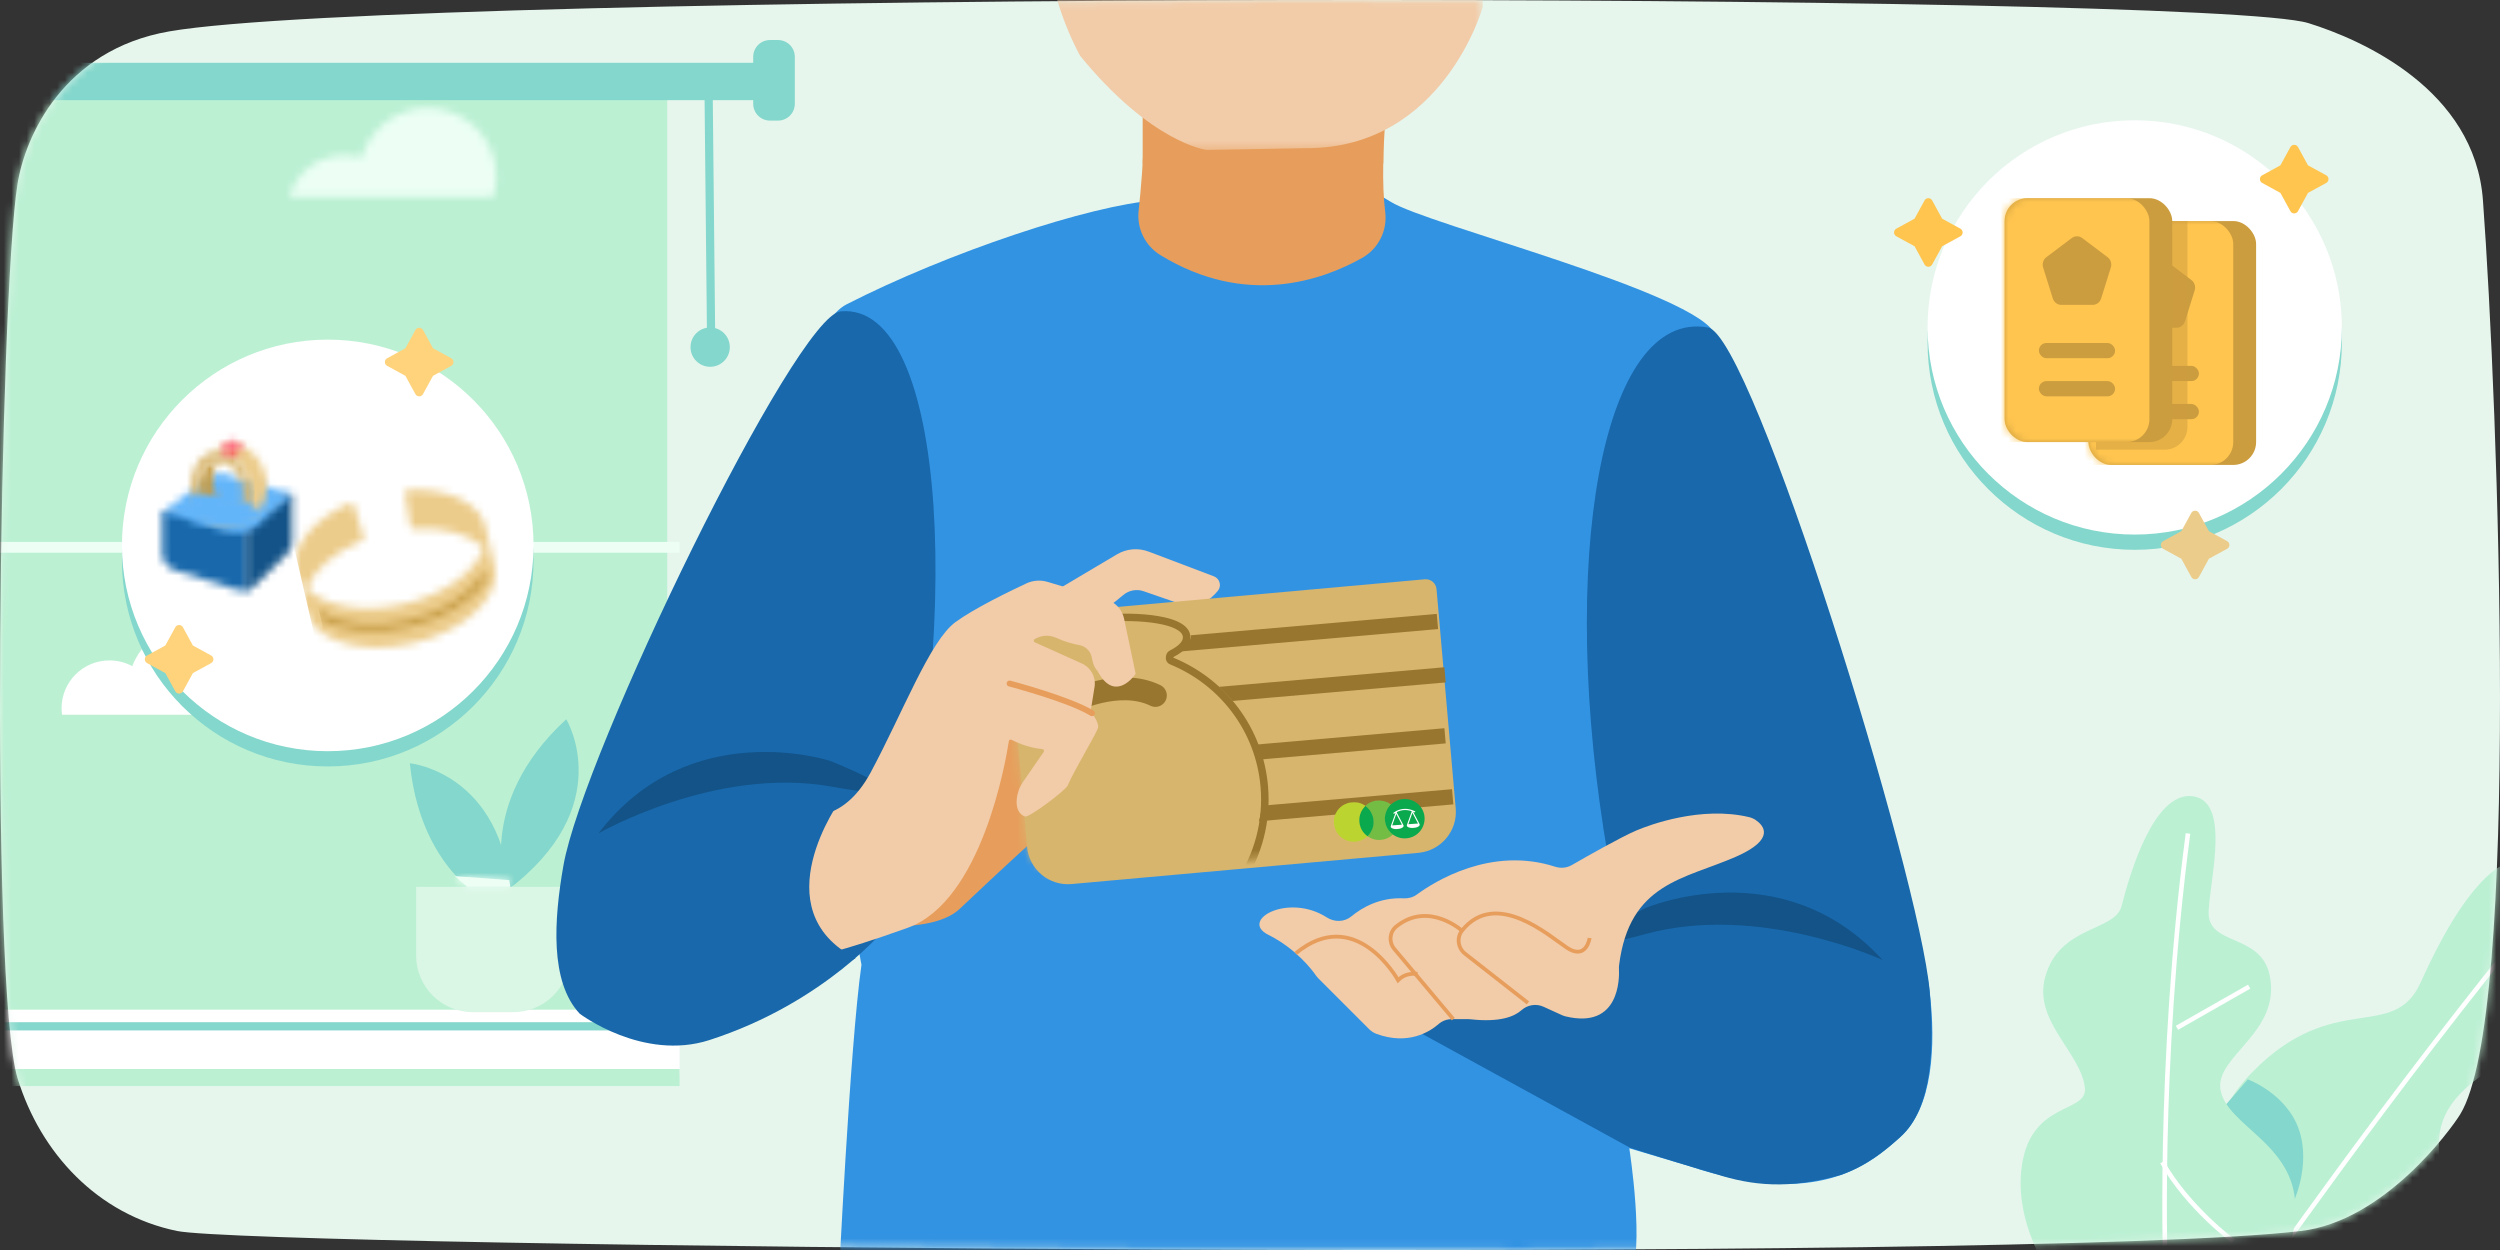 <svg width="328" height="164" viewBox="0 0 328 164" fill="none" xmlns="http://www.w3.org/2000/svg">
<rect x="0" y="0" width="328" height="164" fill="#333333" stroke="none"/>
<path fill-rule="evenodd" clip-rule="evenodd" d="M23.219 161.504C33.681 163.667 265.053 165.826 301.876 161.504C312.777 160.224 321.503 148.276 322.776 146.203C330.736 133.238 327.751 53.279 325.761 26.266C324.69 11.728 309.838 5.196 302.871 3.035C289.548 -1.098 53.28 -1.264 22.223 4.116C8.328 6.522 3.291 17.871 2.291 24.18C-0.042 38.885 -1.421 129.331 2.319 141.514C5.305 151.239 12.769 159.343 23.219 161.504Z" fill="#E6F6ED"/>
<mask id="mask0_5567_153090" style="mask-type:alpha" maskUnits="userSpaceOnUse" x="0" y="0" width="328" height="164">
<path fill-rule="evenodd" clip-rule="evenodd" d="M23.219 161.504C33.681 163.667 265.053 165.826 301.876 161.504C312.777 160.224 321.503 148.276 322.776 146.203C330.736 133.238 327.751 53.279 325.761 26.266C324.69 11.728 309.838 5.196 302.871 3.035C289.548 -1.098 53.28 -1.264 22.223 4.116C8.328 6.522 3.291 17.871 2.291 24.18C-0.042 38.885 -1.421 129.331 2.319 141.514C5.305 151.239 12.769 159.343 23.219 161.504Z" fill="white"/>
</mask>
<g mask="url(#mask0_5567_153090)">
<path d="M307.252 44.958C307.252 59.968 295.085 72.136 280.075 72.136C265.065 72.136 252.897 59.968 252.897 44.958C252.897 29.949 265.065 17.781 280.075 17.781C295.085 17.781 307.252 29.949 307.252 44.958Z" fill="#84D7CC"/>
<path d="M307.252 42.958C307.252 57.968 295.085 70.136 280.075 70.136C265.065 70.136 252.897 57.968 252.897 42.958C252.897 27.949 265.065 15.781 280.075 15.781C295.085 15.781 307.252 27.949 307.252 42.958Z" fill="white"/>
<rect x="274" y="29" width="22" height="32" rx="3" fill="#CC9D3F"/>
<mask id="mask1_5567_153090" style="mask-type:alpha" maskUnits="userSpaceOnUse" x="274" y="29" width="22" height="32">
<rect x="274" y="29" width="22" height="32" rx="3" fill="white"/>
</mask>
<g mask="url(#mask1_5567_153090)">
<rect x="271" y="29" width="22" height="32" rx="3" fill="#FFC54F"/>
<path fill-rule="evenodd" clip-rule="evenodd" d="M282.815 34.23L279.48 36.745C279.072 37.052 278.901 37.599 279.057 38.097L280.33 42.165C280.487 42.664 280.934 43 281.439 43H285.561C286.066 43 286.513 42.664 286.67 42.165L287.943 38.097C288.099 37.599 287.928 37.052 287.52 36.745L284.185 34.23C283.777 33.923 283.223 33.923 282.815 34.23Z" fill="#CC9D3F"/>
<rect x="278.5" y="53" width="10" height="2" rx="1" fill="#CC9D3F"/>
<rect x="278.5" y="48" width="10" height="2" rx="1" fill="#CC9D3F"/>
</g>
<path opacity="0.5" fill-rule="evenodd" clip-rule="evenodd" d="M283 29.005L287 29V56C287 57.657 285.657 59 284 59H275V55.667L283 29.005Z" fill="#CC9D3F"/>
<rect x="263" y="26" width="22" height="32" rx="3" fill="#CC9D3F"/>
<mask id="mask2_5567_153090" style="mask-type:alpha" maskUnits="userSpaceOnUse" x="263" y="26" width="22" height="32">
<rect x="263" y="26" width="22" height="32" rx="3" fill="white"/>
</mask>
<g mask="url(#mask2_5567_153090)">
<rect x="260" y="26" width="22" height="32" rx="3" fill="#FFC54F"/>
<path fill-rule="evenodd" clip-rule="evenodd" d="M271.815 31.23L268.48 33.745C268.072 34.052 267.901 34.599 268.057 35.097L269.33 39.165C269.487 39.664 269.934 40 270.439 40H274.561C275.066 40 275.513 39.664 275.67 39.165L276.943 35.097C277.099 34.599 276.928 34.052 276.52 33.745L273.185 31.23C272.777 30.923 272.223 30.923 271.815 31.23Z" fill="#CC9D3F"/>
<rect x="267.5" y="50" width="10" height="2" rx="1" fill="#CC9D3F"/>
<rect x="267.5" y="45" width="10" height="2" rx="1" fill="#CC9D3F"/>
</g>
<path fill-rule="evenodd" clip-rule="evenodd" d="M-12.777 135.612H87.543V10H-12.777V135.612Z" fill="#BBF0D3"/>
<mask id="mask3_5567_153090" style="mask-type:alpha" maskUnits="userSpaceOnUse" x="37" y="14" width="29" height="12">
<path fill-rule="evenodd" clip-rule="evenodd" d="M47.441 20.722C46.732 20.496 45.977 20.379 45.19 20.379C41.754 20.379 38.865 22.673 37.96 25.807V25.809H47.497H52.409H64.725C64.973 24.98 65.113 24.095 65.113 23.18C65.113 18.212 61.083 14.183 56.105 14.183C51.99 14.183 48.519 16.951 47.441 20.722Z" fill="white"/>
</mask>
<g mask="url(#mask3_5567_153090)">
<path fill-rule="evenodd" clip-rule="evenodd" d="M32.572 31.196H70.5V8.795H32.572V31.196Z" fill="#EDFFF5"/>
</g>
<path fill-rule="evenodd" clip-rule="evenodd" d="M-14.395 140.966H89.161V132.47H-14.395V140.966Z" fill="white"/>
<path fill-rule="evenodd" clip-rule="evenodd" d="M-14.395 72.514H89.161V71.099H-14.395V72.514Z" fill="#EDFFF5"/>
<path fill-rule="evenodd" clip-rule="evenodd" d="M32.828 87.249C31.607 84.191 28.617 82.036 25.123 82.036C21.567 82.036 18.538 84.266 17.349 87.4C16.461 86.916 15.443 86.646 14.359 86.646C10.886 86.646 8.076 89.456 8.076 92.92C8.076 93.207 8.099 93.494 8.137 93.772H17.56H20.573H26.743H32.676H37.987C38.033 93.494 38.055 93.207 38.055 92.92C38.055 89.938 35.758 87.482 32.828 87.249Z" fill="white"/>
<path fill-rule="evenodd" clip-rule="evenodd" d="M-15 13.141H100.053V8.238H-15V13.141Z" fill="#84D7CC"/>
<path fill-rule="evenodd" clip-rule="evenodd" d="M102.076 15.823H101.022C99.805 15.823 98.82 14.836 98.82 13.618V7.456C98.82 6.239 99.805 5.252 101.022 5.252H102.076C103.294 5.252 104.28 6.239 104.28 7.456V13.618C104.28 14.836 103.294 15.823 102.076 15.823Z" fill="#84D7CC"/>
<path fill-rule="evenodd" clip-rule="evenodd" d="M95.752 45.545C95.752 46.969 94.598 48.124 93.174 48.124C91.75 48.124 90.595 46.969 90.595 45.545C90.595 44.121 91.75 42.966 93.174 42.966C94.598 42.966 95.752 44.121 95.752 45.545Z" fill="#84D7CC"/>
<path d="M92.954 10.612L93.289 43.504" stroke="#84D7CC" stroke-width="1.077"/>
<path d="M-12.761 134.652H87.479" stroke="#84D7CC" stroke-width="1.077"/>
<path d="M-11.081 141.372H89.159" stroke="#BBF0D3" stroke-width="2.24"/>
<path fill-rule="evenodd" clip-rule="evenodd" d="M66.458 116.884C66.458 116.884 62.15 105.522 74.295 94.365C74.295 94.365 81.227 105.807 66.458 116.884Z" fill="#84D7CC"/>
<path fill-rule="evenodd" clip-rule="evenodd" d="M67.107 119.901C67.107 119.901 55.429 116.546 53.77 100.138C53.77 100.138 67.084 101.439 67.107 119.901Z" fill="#84D7CC"/>
<path fill-rule="evenodd" clip-rule="evenodd" d="M74.78 116.355H54.593V125.351C54.593 129.464 57.926 132.797 62.037 132.797H67.335C71.448 132.797 74.78 129.464 74.78 125.351V116.355Z" fill="#DAF6E5"/>
<path fill-rule="evenodd" clip-rule="evenodd" d="M61.264 116.355L59.692 114.95L66.819 115.477L66.95 116.355H61.264Z" fill="#EDFFF5"/>
<mask id="mask4_5567_153090" style="mask-type:alpha" maskUnits="userSpaceOnUse" x="59" y="114" width="8" height="3">
<path fill-rule="evenodd" clip-rule="evenodd" d="M61.264 116.355H66.95L66.819 115.477L59.692 114.951L61.264 116.355Z" fill="white"/>
</mask>
<g mask="url(#mask4_5567_153090)">
<path fill-rule="evenodd" clip-rule="evenodd" d="M53.398 133.139H76.681V94.332H53.398V133.139Z" fill="#EDFFF5"/>
<path fill-rule="evenodd" clip-rule="evenodd" d="M54.148 121.899H72.494V109.406H54.148V121.899Z" fill="#EDFFF5"/>
</g>
<path fill-rule="evenodd" clip-rule="evenodd" d="M289.553 171.371C289.553 171.371 284.564 151.944 295.376 140.794C306.188 129.644 313.984 136.888 317.597 128.881C321.21 120.873 325.755 113.408 330.436 112.75C340.474 111.342 347.555 125.268 325.48 141.188C313.876 149.557 325.78 155.112 316.471 166.416C310.163 174.074 289.553 171.371 289.553 171.371Z" fill="#BBF0D3"/>
<path fill-rule="evenodd" clip-rule="evenodd" d="M294.913 141.614C294.913 141.614 300.016 143.471 301.635 148.251C303.254 153.031 300.783 157.993 300.783 157.993L292.079 155.596L291.606 145.428L294.913 141.614Z" fill="#84D7CC"/>
<path d="M295.246 169.726C295.246 169.726 313.879 142.875 333.025 119.675" stroke="white" stroke-width="0.6"/>
<circle cx="43" cy="73.558" r="27" fill="#84D7CC"/>
<circle cx="43" cy="71.558" r="27" fill="white"/>
<path fill-rule="evenodd" clip-rule="evenodd" d="M174.999 24.508C174.999 24.508 177.777 23.491 182.463 26.473C187.148 29.454 222.924 38.417 225.054 43.955C227.184 49.492 242.092 101.884 244.221 103.588C246.352 105.293 252.315 122.756 253.167 129.998C254.019 137.239 253.593 145.332 249.333 149.166C245.074 152.999 238.258 158.537 221.646 152.999L213.766 150.656C213.766 150.656 215.896 164.287 213.766 167.695C213.766 167.695 159.822 180.628 109.986 169.128C109.986 169.128 111.505 137.214 113.025 126.576C113.025 126.576 97.4 46.906 111.111 39.908C124.423 33.114 142.976 26.914 151.709 26.275C157.408 25.858 174.999 24.508 174.999 24.508Z" fill="#3393E3"/>
<path fill-rule="evenodd" clip-rule="evenodd" d="M185.212 134.891L209.293 123.608L210.997 112.534C204.211 73.512 210.187 40.416 224.102 42.971C229.937 44.043 251.888 115.09 253.166 129.998C253.789 137.262 253.593 145.332 249.333 149.165C247.442 150.868 245.043 152.905 241.509 154.16C234.658 156.063 229.882 155.566 225.1 154.027C223.997 153.737 215.092 151.006 213.889 150.604L185.212 134.891Z" fill="#1868AB"/>
<path fill-rule="evenodd" clip-rule="evenodd" d="M246.99 125.951C246.99 125.951 230.866 118.445 215.895 122.544C200.925 126.642 215.895 119.135 215.895 119.135C215.895 119.135 233.785 111.468 246.99 125.951Z" fill="#135388"/>
<path fill-rule="evenodd" clip-rule="evenodd" d="M116.433 121.512C126.63 83.241 124.378 39.532 110.292 40.851C104.384 41.405 76.507 98.822 73.921 113.56C72.661 120.742 72.146 128.797 76.051 132.991C76.069 133.01 84.35 139.271 93.079 136.455C108.375 131.519 116.433 121.512 116.433 121.512Z" fill="#1868AB"/>
<path fill-rule="evenodd" clip-rule="evenodd" d="M78.515 109.341C78.515 109.341 93.917 100.447 109.189 103.216C124.462 105.984 108.891 99.821 108.891 99.821C108.891 99.821 90.396 93.755 78.515 109.341Z" fill="#135388"/>
<path fill-rule="evenodd" clip-rule="evenodd" d="M214.674 108.965C216.393 108.229 223.211 105.695 229.505 107.214C229.801 107.286 230.082 107.409 230.335 107.579C231.327 108.245 233.099 110.066 227.727 112.415C220.966 115.374 213.785 115.816 212.424 126.64C212.405 126.797 212.4 126.955 212.408 127.113C212.473 128.409 212.475 135.062 205.396 133.349C205.236 133.31 205.076 133.252 204.925 133.184L202.507 132.084C201.535 131.643 200.405 131.835 199.608 132.545C198.69 133.362 196.803 134.16 192.942 133.729C192.849 133.719 192.753 133.713 192.659 133.713H190.482C189.853 133.713 189.239 133.927 188.765 134.34C187.582 135.369 184.763 137.162 180.619 135.654C180.248 135.519 179.909 135.305 179.63 135.026L172.964 128.36C172.847 128.244 172.743 128.116 172.649 127.98C172.128 127.228 170.041 124.464 166.391 122.638C162.574 120.73 169.015 117.113 174.073 120.363C175.073 121.004 176.371 120.993 177.287 120.237C178.692 119.076 181.031 117.712 184.162 117.861C184.776 117.889 185.386 117.733 185.881 117.369C188.199 115.666 195.615 110.993 204.026 113.712C204.758 113.949 205.553 113.883 206.219 113.499C208.239 112.334 212.6 109.854 214.674 108.965Z" fill="#F2CBA8"/>
<path d="M208.56 123.064C208.56 123.064 208.133 126.046 205.578 124.341C203.242 122.784 196.28 116.601 191.848 122.054C191.084 122.992 191.267 124.384 192.219 125.129L200.466 131.583" stroke="#E79E5C" stroke-width="0.5"/>
<path d="M191.948 122.212C191.948 122.212 187.489 118.097 183.189 121.559C182.291 122.283 182.192 123.621 182.934 124.504L190.67 133.713" stroke="#E79E5C" stroke-width="0.5"/>
<path d="M185.984 127.75C185.132 127.75 184.28 127.75 183.428 128.601C183.428 128.601 177.882 118.574 170.006 125.079" stroke="#E79E5C" stroke-width="0.5"/>
<path fill-rule="evenodd" clip-rule="evenodd" d="M182.608 7.323C182.608 7.323 180.81 20.5 181.737 27.77C182.051 30.227 180.865 32.625 178.707 33.84C173.452 36.798 163.456 40.319 152.252 33.473C150.253 32.252 149.134 29.99 149.386 27.662C149.984 22.141 150.802 11.626 148.958 7.323H182.608Z" fill="#E79E5C"/>
<path fill-rule="evenodd" clip-rule="evenodd" d="M181.484 21.461C181.484 21.461 174.015 28.235 149.917 21.461V11.867H181.484V21.461Z" fill="#E79E5C"/>
<mask id="mask5_5567_153090" style="mask-type:alpha" maskUnits="userSpaceOnUse" x="137" y="-10" width="58" height="30">
<path fill-rule="evenodd" clip-rule="evenodd" d="M137.447 -9.1H194.535V19.675H137.447V-9.1Z" fill="white"/>
</mask>
<g mask="url(#mask5_5567_153090)">
<path fill-rule="evenodd" clip-rule="evenodd" d="M194.535 0.933C194.535 0.933 189.354 19.436 171.464 19.436L158.328 19.675C158.328 19.675 151.087 18.824 141.716 7.322C141.716 7.322 138.308 1.359 137.457 -5.882C136.604 -13.123 194.535 -5.882 194.535 -5.882V0.933Z" fill="#F2CBA8"/>
</g>
<path fill-rule="evenodd" clip-rule="evenodd" d="M115.964 121.46C115.964 121.46 122.948 122.079 125.939 119.214C128.93 116.35 143.849 102.418 146.314 101.072C148.779 99.726 148.985 97.398 148.985 97.398L147.742 93.768L145.026 93.528L141.421 90.081L135.919 90.376L129.698 98.821L124.72 110.894L115.964 121.46Z" fill="#E79E5C"/>
<path fill-rule="evenodd" clip-rule="evenodd" d="M138.216 77.675L146.541 72.732C147.8 71.984 149.332 71.851 150.702 72.37L159.263 75.615C160.022 75.903 160.305 76.85 159.801 77.487C158.859 78.675 157.116 80.079 154.512 79.116L150.034 77.566C149.103 77.243 148.075 77.452 147.332 78.099C146.804 78.559 146.063 79.151 145.063 79.844C142.563 81.579 138.216 77.675 138.216 77.675Z" fill="#F2CBA8"/>
<path fill-rule="evenodd" clip-rule="evenodd" d="M186.085 111.893L140.602 115.986C137.635 116.254 135.02 114.075 134.762 111.122L132.122 80.934L186.924 76.003C187.71 75.931 188.403 76.508 188.472 77.291L190.989 106.062C191.246 109.016 189.05 111.626 186.085 111.893Z" fill="#D8B56D"/>
<path d="M144.408 92.462L189.592 88.538" stroke="#99762F" stroke-width="2"/>
<path d="M144.408 100.462L189.592 96.538" stroke="#99762F" stroke-width="2"/>
<path d="M145.408 108.462L190.592 104.538" stroke="#99762F" stroke-width="2"/>
<path d="M143.408 85.462L188.592 81.538" stroke="#99762F" stroke-width="2"/>
<mask id="mask6_5567_153090" style="mask-type:alpha" maskUnits="userSpaceOnUse" x="131" y="75" width="60" height="40">
<path fill-rule="evenodd" clip-rule="evenodd" d="M134.558 110.032C134.811 112.945 137.396 115.089 140.331 114.822L185.521 110.708C188.457 110.441 190.633 107.863 190.382 104.95L187.939 76.684C187.93 76.574 187.908 76.467 187.875 76.367L187.863 76.332C187.652 75.745 187.062 75.352 186.406 75.412L131.996 80.364" fill="white"/>
</mask>
<g mask="url(#mask6_5567_153090)">
<path fill-rule="evenodd" clip-rule="evenodd" d="M154.173 85.912L154.191 85.771C154.227 85.489 154.401 85.242 154.655 85.113C155.698 84.585 156.284 84.013 156.237 83.457C156.107 81.965 151.455 81.17 145.844 81.681C140.233 82.191 135.788 83.815 135.918 85.307C135.967 85.888 136.702 86.364 137.913 86.697C138.211 86.779 138.443 87.011 138.518 87.308C138.611 87.672 138.449 88.048 138.128 88.251C132.491 91.801 129.025 98.318 129.786 105.37C130.837 115.103 139.419 122.062 149.256 121.167C159.178 120.263 166.533 111.553 165.682 101.713C165.09 94.854 160.667 89.256 154.682 86.799C154.33 86.655 154.126 86.288 154.173 85.912Z" fill="#D8B56D"/>
</g>
<mask id="mask7_5567_153090" style="mask-type:alpha" maskUnits="userSpaceOnUse" x="131" y="75" width="60" height="40">
<path fill-rule="evenodd" clip-rule="evenodd" d="M134.558 110.032C134.811 112.945 137.396 115.089 140.331 114.822L185.521 110.708C188.457 110.441 190.633 107.863 190.382 104.95L187.939 76.684C187.93 76.574 187.908 76.467 187.875 76.367L187.863 76.332C187.652 75.745 187.062 75.352 186.406 75.412L131.996 80.364L134.558 110.032Z" fill="white"/>
</mask>
<g mask="url(#mask7_5567_153090)">
<path fill-rule="evenodd" clip-rule="evenodd" d="M136.268 82.187C133.495 83.142 132.147 84.311 132.262 85.66C132.352 86.699 133.278 87.479 135.017 87.977C131.862 89.985 129.314 92.804 127.647 96.135C125.911 99.598 125.213 103.466 125.628 107.321C126.2 112.652 128.793 117.432 132.929 120.781C137.064 124.128 142.313 125.699 147.71 125.205C149.375 125.053 151.015 124.702 152.584 124.162C161.498 121.092 167.166 112.453 166.366 103.152C165.722 95.637 160.964 89.179 153.946 86.286L153.956 86.202C155.517 85.407 156.263 84.489 156.175 83.473C156.064 82.176 154.651 81.288 151.976 80.834C149.773 80.46 146.9 80.406 143.885 80.681C141.037 80.941 138.332 81.476 136.268 82.187ZM136.586 83.109C138.502 82.45 141.093 81.916 143.968 81.653C150.03 81.099 155.055 81.952 155.194 83.562C155.245 84.16 154.611 84.779 153.484 85.348C153.21 85.488 153.021 85.754 152.983 86.058L152.962 86.21C152.912 86.616 153.132 87.011 153.511 87.166C159.976 89.811 164.749 95.846 165.385 103.242C166.158 112.254 160.542 120.39 152.267 123.24C150.797 123.746 149.242 124.085 147.627 124.233C137.002 125.205 127.735 117.707 126.608 107.211C125.79 99.606 129.539 92.576 135.63 88.743C135.976 88.525 136.152 88.119 136.053 87.727C135.971 87.407 135.72 87.156 135.399 87.068C134.092 86.709 133.298 86.197 133.244 85.57C133.172 84.725 134.464 83.84 136.586 83.109Z" fill="#99762F"/>
</g>
<path d="M140.449 92.095C140.449 92.095 146.728 88.873 151.587 91.243" stroke="#99762F" stroke-width="3" stroke-linecap="round"/>
<path fill-rule="evenodd" clip-rule="evenodd" d="M103.878 106.904C103.93 106.797 104.053 106.745 104.166 106.782C105.229 107.124 110.455 108.374 114.222 101.363C118.435 93.523 122.009 84.063 125.354 81.621C127.796 79.837 132.363 77.616 134.648 76.548C135.527 76.137 136.524 76.067 137.454 76.346L145.197 78.675C146.352 79.024 147.226 79.975 147.475 81.157L148.978 88.304C148.991 88.368 148.978 88.435 148.939 88.49C148.529 89.048 146.106 92.051 143.978 88.003C143.966 87.98 143.949 87.956 143.929 87.939C143.829 87.855 143.462 87.474 143.233 86.243C143.078 85.416 142.419 84.776 141.59 84.632C140.818 84.499 139.779 84.228 138.557 83.679C137.758 83.32 136.845 83.317 136.057 83.699L135.758 83.844C135.578 83.932 135.583 84.191 135.766 84.272L141.947 87.054C143.131 87.588 143.812 88.85 143.605 90.132L143.102 93.253C143.093 93.318 143.108 93.383 143.149 93.435C143.377 93.722 144.137 94.739 144.078 95.399C144.026 95.993 141.024 100.856 140.077 103.062C139.8 103.707 135.009 107.307 134.48 107.125C132.896 106.579 133.231 104.017 134.193 102.624L136.935 98.654C137.037 98.505 136.946 98.301 136.766 98.285C136.06 98.219 134.512 97.975 132.704 97.062C132.56 96.99 132.386 97.073 132.361 97.233C131.952 99.9 128.801 118.247 119.069 121.735C109.919 125.016 106.653 125.549 105.965 125.632C105.875 125.643 105.788 125.603 105.738 125.527C105.011 124.404 99.623 115.588 103.878 106.904Z" fill="#F2CBA8"/>
<path d="M132.461 89.68C132.461 89.68 140.296 91.742 143.262 93.568" stroke="#E79E5C" stroke-width="0.779" stroke-linecap="round" stroke-linejoin="round"/>
<path fill-rule="evenodd" clip-rule="evenodd" d="M110.27 104.948C110.27 104.948 99.849 119.283 112.247 125.72L105.034 129.659C105.034 129.659 92.071 119.276 101.12 104.902L110.27 104.948Z" fill="#1868AB"/>
<path fill-rule="evenodd" clip-rule="evenodd" d="M273.64 173.488C268.941 168.378 264.477 160.956 265.176 153.698C266.088 144.215 274.002 146.255 273.532 142.649C272.924 137.991 266.728 133.949 268.332 128.167C270.219 121.366 277.496 122.259 278.356 118.854C279.57 114.055 282.676 104.075 287.485 104.448C292.741 104.855 289.969 115.137 289.773 119.568C289.567 124.209 296.634 122.337 297.789 128C299.307 135.442 290.686 138.515 291.322 142.903C292.012 147.662 301.148 150.033 301.148 158.409C301.148 163.815 298.783 169.108 293.327 173.547C287.409 173.77 280.105 173.385 273.64 173.488Z" fill="#BBF0D3"/>
<path fill-rule="evenodd" clip-rule="evenodd" d="M179.408 109.722C179.091 110.039 178.706 110.244 178.274 110.352C176.949 110.685 175.624 109.986 175.164 108.719C175.118 108.593 175.082 108.464 175.059 108.332C175.036 108.294 175.061 108.246 175.032 108.209C175.024 108.092 175.016 107.976 175.008 107.86C175.027 107.825 175.009 107.789 175.011 107.754C174.987 107.279 175.15 106.856 175.395 106.462C175.739 105.91 176.238 105.552 176.856 105.354C176.955 105.322 177.059 105.311 177.162 105.304C177.203 105.296 177.247 105.31 177.286 105.285C177.396 105.277 177.507 105.269 177.617 105.262C177.653 105.281 177.689 105.262 177.725 105.265C178.233 105.244 178.677 105.421 179.095 105.686C179.118 105.701 179.137 105.722 179.143 105.751C179.139 105.819 179.086 105.859 179.045 105.903C178.634 106.34 178.413 106.859 178.375 107.451C178.336 108.055 178.489 108.611 178.848 109.107C178.973 109.28 179.118 109.436 179.286 109.57C179.331 109.607 179.38 109.641 179.412 109.691C179.417 109.702 179.415 109.712 179.408 109.722Z" fill="#BCD430"/>
<path fill-rule="evenodd" clip-rule="evenodd" d="M179.408 109.722C179.407 109.716 179.406 109.709 179.405 109.703C179.538 109.564 179.662 109.417 179.769 109.257C180.042 108.845 180.181 108.394 180.194 107.9C180.206 107.431 180.09 106.996 179.862 106.591C179.699 106.301 179.486 106.049 179.217 105.847C179.185 105.822 179.147 105.801 179.142 105.754C179.148 105.7 179.192 105.673 179.228 105.643C179.509 105.404 179.826 105.226 180.182 105.121C180.278 105.092 180.378 105.081 180.478 105.072C180.519 105.064 180.564 105.078 180.602 105.053C180.706 105.046 180.81 105.038 180.913 105.031C180.955 105.054 181 105.023 181.042 105.04C181.578 105.057 182.062 105.221 182.491 105.542C182.503 105.595 182.463 105.623 182.433 105.654C182.163 105.934 181.96 106.255 181.848 106.626C181.564 107.563 181.751 108.4 182.396 109.138C182.476 109.229 182.567 109.307 182.658 109.387C182.69 109.415 182.736 109.437 182.73 109.492C182.441 109.785 182.09 109.979 181.697 110.092C180.913 110.318 180.175 110.206 179.49 109.764C179.464 109.747 179.442 109.724 179.408 109.722Z" fill="#74BD45"/>
<path fill-rule="evenodd" clip-rule="evenodd" d="M177.161 105.319C177.162 105.312 177.162 105.306 177.162 105.299C177.204 105.296 177.245 105.293 177.287 105.29C177.251 105.332 177.204 105.318 177.161 105.319Z" fill="#D9E68B"/>
<path fill-rule="evenodd" clip-rule="evenodd" d="M180.478 105.088C180.479 105.081 180.479 105.074 180.478 105.067C180.52 105.064 180.561 105.061 180.603 105.058C180.567 105.097 180.521 105.087 180.478 105.088Z" fill="#BDDFA8"/>
<path fill-rule="evenodd" clip-rule="evenodd" d="M181.043 105.048C180.999 105.053 180.955 105.074 180.914 105.036C180.955 105.033 180.997 105.031 181.038 105.028C181.039 105.034 181.041 105.041 181.043 105.048Z" fill="#A7D58A"/>
<path fill-rule="evenodd" clip-rule="evenodd" d="M175.038 108.209C175.076 108.244 175.066 108.289 175.067 108.332C175.06 108.332 175.053 108.332 175.046 108.332C175.043 108.291 175.041 108.25 175.038 108.209Z" fill="#E5EEB1"/>
<path fill-rule="evenodd" clip-rule="evenodd" d="M177.722 105.26C177.723 105.266 177.724 105.273 177.725 105.279C177.689 105.285 177.652 105.3 177.618 105.267C177.652 105.264 177.687 105.262 177.722 105.26Z" fill="#E0EBA0"/>
<path fill-rule="evenodd" clip-rule="evenodd" d="M175.006 107.757C175.012 107.753 175.018 107.752 175.025 107.752C175.031 107.789 175.047 107.826 175.013 107.859C175.011 107.825 175.009 107.791 175.006 107.757Z" fill="#DFEBA0"/>
<path fill-rule="evenodd" clip-rule="evenodd" d="M182.73 109.491C182.549 109.323 182.359 109.163 182.212 108.962C181.965 108.624 181.8 108.254 181.731 107.839C181.615 107.138 181.771 106.5 182.175 105.92C182.268 105.785 182.385 105.667 182.492 105.541C182.71 105.361 182.935 105.193 183.194 105.072C184.704 104.368 186.496 105.242 186.849 106.856C187.152 108.242 186.267 109.629 184.877 109.931C184.13 110.093 183.435 109.958 182.802 109.528C182.78 109.513 182.76 109.492 182.73 109.491Z" fill="#0AA94E"/>
<path fill-rule="evenodd" clip-rule="evenodd" d="M179.134 105.755C179.14 105.754 179.146 105.754 179.152 105.755C179.37 105.924 179.569 106.112 179.73 106.337C179.972 106.673 180.126 107.043 180.19 107.453C180.289 108.081 180.166 108.661 179.836 109.201C179.732 109.371 179.617 109.534 179.466 109.667C179.447 109.683 179.43 109.7 179.405 109.703C178.812 109.256 178.451 108.674 178.364 107.936C178.268 107.136 178.505 106.441 179.053 105.848C179.081 105.818 179.107 105.786 179.134 105.755Z" fill="#0AA94E"/>
<path fill-rule="evenodd" clip-rule="evenodd" d="M183.086 106.645C183.028 106.685 182.987 106.709 182.951 106.739C182.9 106.783 182.86 106.777 182.82 106.726C182.776 106.67 182.814 106.639 182.855 106.609C183.306 106.286 183.81 106.117 184.367 106.119C184.803 106.121 185.214 106.231 185.604 106.419C185.651 106.442 185.706 106.458 185.671 106.531C185.638 106.6 185.59 106.592 185.534 106.565C185.498 106.547 185.461 106.531 185.42 106.512C185.418 106.556 185.443 106.582 185.458 106.611C185.712 107.097 185.967 107.582 186.222 108.068C186.298 108.214 186.279 108.306 186.147 108.408C186.024 108.502 185.88 108.552 185.73 108.584C185.47 108.638 185.209 108.651 184.948 108.591C184.86 108.571 184.775 108.542 184.7 108.492C184.578 108.412 184.55 108.329 184.599 108.192C184.796 107.64 184.99 107.087 185.194 106.537C185.227 106.446 185.204 106.424 185.122 106.399C184.511 106.213 183.916 106.243 183.333 106.511C183.255 106.547 183.244 106.576 183.284 106.652C183.562 107.173 183.834 107.696 184.108 108.218C184.182 108.36 184.165 108.45 184.039 108.551C183.914 108.649 183.767 108.7 183.614 108.732C183.354 108.786 183.093 108.799 182.832 108.739C182.76 108.723 182.692 108.699 182.628 108.665C182.465 108.579 182.431 108.492 182.493 108.319C182.677 107.803 182.862 107.286 183.046 106.77C183.058 106.736 183.068 106.701 183.086 106.645Z" fill="#FEFEFE"/>
<path fill-rule="evenodd" clip-rule="evenodd" d="M182.665 108.288C182.675 108.253 182.68 108.234 182.686 108.215C182.853 107.747 183.02 107.279 183.187 106.81C183.214 106.82 183.22 106.84 183.229 106.858C183.449 107.277 183.667 107.697 183.889 108.115C183.925 108.182 183.924 108.203 183.839 108.208C183.452 108.231 183.065 108.26 182.665 108.288Z" fill="#0AA94E"/>
<path fill-rule="evenodd" clip-rule="evenodd" d="M186.044 108.047C185.616 108.077 185.204 108.106 184.777 108.136C184.954 107.64 185.127 107.154 185.308 106.643C185.558 107.119 185.797 107.577 186.044 108.047Z" fill="#0AA94E"/>
<path d="M284.138 167.341C284.138 167.341 283.011 140.099 287.065 109.353" stroke="white" stroke-width="0.6"/>
<path d="M292.999 162.836C292.999 162.836 287.061 158.444 283.682 152.475" stroke="white" stroke-width="0.6"/>
<path d="M285.615 134.846L295.088 129.45" stroke="white" stroke-width="0.6"/>
</g>
<mask id="mask8_5567_153090" style="mask-type:alpha" maskUnits="userSpaceOnUse" x="21" y="64" width="17" height="14">
<path fill-rule="evenodd" clip-rule="evenodd" d="M21.287 67.125V72.64C21.287 73.626 21.98 74.507 23.019 74.834L30.97 77.35C31.509 77.521 32.08 77.519 32.604 77.372V68.317L37.757 64.853L21.287 67.125Z" fill="white"/>
</mask>
<g mask="url(#mask8_5567_153090)">
<path fill-rule="evenodd" clip-rule="evenodd" d="M18.542 80.225H40.502V62.108H18.542V80.225Z" fill="#1868AB"/>
</g>
<mask id="mask9_5567_153090" style="mask-type:alpha" maskUnits="userSpaceOnUse" x="32" y="64" width="7" height="14">
<path fill-rule="evenodd" clip-rule="evenodd" d="M37.462 64.969L32.267 68.431V77.48C32.708 77.358 33.114 77.139 33.436 76.82L37.635 72.673C38.067 72.247 38.306 71.692 38.306 71.117V64.853L37.462 64.969Z" fill="white"/>
</mask>
<g mask="url(#mask9_5567_153090)">
<path fill-rule="evenodd" clip-rule="evenodd" d="M29.522 80.225H41.052V62.108H29.522V80.225Z" fill="#135388"/>
</g>
<mask id="mask10_5567_153090" style="mask-type:alpha" maskUnits="userSpaceOnUse" x="21" y="62" width="18" height="8">
<path fill-rule="evenodd" clip-rule="evenodd" d="M27.665 62.501L21.287 67.199L30.658 69.681C31.742 69.968 32.912 69.699 33.71 68.98L38.306 64.841L29.495 62.196C29.296 62.137 29.091 62.107 28.887 62.107C28.448 62.107 28.015 62.243 27.665 62.501Z" fill="white"/>
</mask>
<g mask="url(#mask10_5567_153090)">
<path fill-rule="evenodd" clip-rule="evenodd" d="M18.542 72.54H41.052V59.364H18.542V72.54Z" fill="#63B5FA"/>
</g>
<mask id="mask11_5567_153090" style="mask-type:alpha" maskUnits="userSpaceOnUse" x="27" y="58" width="9" height="11">
<path fill-rule="evenodd" clip-rule="evenodd" d="M29.275 58.483C28.475 58.903 28.068 59.108 27.249 59.511C28.12 59.084 29.201 59.151 30.264 59.792C32.376 61.065 33.336 63.844 32.685 66.279C32.361 67.487 31.734 68.416 30.897 68.86C31.695 68.436 32.099 68.23 32.916 67.826C33.773 67.402 34.444 66.516 34.797 65.336C34.941 64.853 35.013 64.349 35.019 63.843V63.729C34.999 61.785 33.997 59.815 32.303 58.775C31.667 58.387 31.034 58.2 30.449 58.2C30.027 58.2 29.63 58.297 29.275 58.483Z" fill="white"/>
</mask>
<g mask="url(#mask11_5567_153090)">
<path fill-rule="evenodd" clip-rule="evenodd" d="M24.504 71.604H37.764V55.454H24.504V71.604Z" fill="#ECCC8B"/>
</g>
<mask id="mask12_5567_153090" style="mask-type:alpha" maskUnits="userSpaceOnUse" x="26" y="59" width="7" height="9">
<path fill-rule="evenodd" clip-rule="evenodd" d="M27.729 60.693C27.067 60.998 26.533 61.638 26.256 62.516C25.702 64.283 26.491 66.45 28.081 67.408C28.883 67.891 29.697 67.938 30.355 67.617C31.022 67.293 31.359 67.134 32.036 66.819C31.368 67.13 30.556 67.084 29.77 66.616C28.207 65.685 27.456 63.558 27.986 61.766C28.25 60.875 28.766 60.218 29.42 59.905C28.748 60.224 28.41 60.383 27.729 60.693Z" fill="white"/>
</mask>
<g mask="url(#mask12_5567_153090)">
<path fill-rule="evenodd" clip-rule="evenodd" d="M23.335 70.567H34.782V57.159H23.335V70.567Z" fill="#C69C45"/>
</g>
<mask id="mask13_5567_153090" style="mask-type:alpha" maskUnits="userSpaceOnUse" x="25" y="59" width="8" height="11">
<path fill-rule="evenodd" clip-rule="evenodd" d="M25.353 61.987C24.638 64.354 25.688 67.23 27.865 68.567C30.041 69.907 32.036 68.711 32.686 66.279C33.336 63.847 32.374 61.059 30.263 59.785C29.657 59.421 29.054 59.251 28.485 59.251C27.069 59.251 25.863 60.298 25.353 61.987ZM28.082 67.408C26.491 66.45 25.702 64.283 26.257 62.516C26.812 60.747 28.441 59.973 29.994 60.895C31.548 61.816 32.287 63.932 31.77 65.738C31.401 67.024 30.493 67.812 29.426 67.812C28.996 67.812 28.54 67.684 28.082 67.408Z" fill="white"/>
</mask>
<g mask="url(#mask13_5567_153090)">
<path fill-rule="evenodd" clip-rule="evenodd" d="M22.385 71.87H35.632V56.506H22.385V71.87Z" fill="#D8B56D"/>
</g>
<mask id="mask14_5567_153090" style="mask-type:alpha" maskUnits="userSpaceOnUse" x="29" y="57" width="3" height="3">
<path fill-rule="evenodd" clip-rule="evenodd" d="M30.625 57.746C30.192 57.87 29.973 57.932 29.536 58.053C29.419 58.315 29.359 58.443 29.234 58.697C29.553 58.833 29.711 58.9 30.028 59.035C30.471 58.918 30.693 58.857 31.135 58.739C31.259 58.485 31.321 58.356 31.438 58.095C31.118 57.957 30.955 57.887 30.636 57.746H30.625Z" fill="white"/>
</mask>
<g mask="url(#mask14_5567_153090)">
<path fill-rule="evenodd" clip-rule="evenodd" d="M26.489 61.779H34.182V54.999H26.489V61.779Z" fill="#FF728C"/>
</g>
<mask id="mask15_5567_153090" style="mask-type:alpha" maskUnits="userSpaceOnUse" x="29" y="58" width="2" height="2">
<path fill-rule="evenodd" clip-rule="evenodd" d="M29.015 59.231C29.387 59.388 29.572 59.465 29.943 59.62C29.979 59.388 29.997 59.27 30.028 59.035C29.711 58.9 29.553 58.833 29.234 58.697C29.149 58.913 29.105 59.02 29.015 59.231Z" fill="white"/>
</mask>
<g mask="url(#mask15_5567_153090)">
<path fill-rule="evenodd" clip-rule="evenodd" d="M26.27 62.365H32.773V55.952H26.27V62.365Z" fill="#FF3E61"/>
</g>
<mask id="mask16_5567_153090" style="mask-type:alpha" maskUnits="userSpaceOnUse" x="29" y="58" width="3" height="2">
<path fill-rule="evenodd" clip-rule="evenodd" d="M30.028 59.035C29.996 59.27 29.98 59.388 29.943 59.62C30.469 59.485 30.733 59.416 31.258 59.279C31.211 59.064 31.186 58.957 31.135 58.738C30.693 58.857 30.471 58.918 30.028 59.035Z" fill="white"/>
</mask>
<g mask="url(#mask16_5567_153090)">
<path fill-rule="evenodd" clip-rule="evenodd" d="M27.198 62.365H34.003V55.993H27.198V62.365Z" fill="#FE0B37"/>
</g>
<mask id="mask17_5567_153090" style="mask-type:alpha" maskUnits="userSpaceOnUse" x="31" y="58" width="1" height="2">
<path fill-rule="evenodd" clip-rule="evenodd" d="M31.135 58.739C31.186 58.958 31.211 59.065 31.258 59.279C31.411 58.984 31.485 58.836 31.63 58.532C31.555 58.359 31.516 58.272 31.438 58.096C31.321 58.356 31.259 58.486 31.135 58.739Z" fill="white"/>
</mask>
<g mask="url(#mask17_5567_153090)">
<path fill-rule="evenodd" clip-rule="evenodd" d="M28.39 62.024H34.375V55.35H28.39V62.024Z" fill="#FF3E61"/>
</g>
<mask id="mask18_5567_153090" style="mask-type:alpha" maskUnits="userSpaceOnUse" x="24" y="64" width="11" height="6">
<path fill-rule="evenodd" clip-rule="evenodd" d="M24.581 65.149V68.089L28.615 69.286C30.766 69.923 33.088 69.176 34.463 67.403C32.352 65.316 29.536 64.852 27.451 64.852C25.783 64.852 24.581 65.149 24.581 65.149Z" fill="white"/>
</mask>
<g mask="url(#mask18_5567_153090)">
<path fill-rule="evenodd" clip-rule="evenodd" d="M21.836 72.255H37.209V62.108H21.836V72.255Z" fill="#63B5FA"/>
</g>
<mask id="mask19_5567_153090" style="mask-type:alpha" maskUnits="userSpaceOnUse" x="38" y="64" width="27" height="21">
<path fill-rule="evenodd" clip-rule="evenodd" d="M53.558 64.26C53.433 64.264 53.316 64.324 53.237 64.42C53.157 64.516 53.123 64.643 53.143 64.766L53.825 69.012C53.864 69.233 54.064 69.39 54.288 69.376C58.213 69.131 61.635 70.073 63.493 71.874C62.361 75.035 58.28 78.036 52.965 79.264C47.648 80.492 42.664 79.583 40.262 77.237C41.142 74.803 43.805 72.457 47.44 70.955C47.648 70.871 47.758 70.643 47.696 70.427L46.449 66.311C46.411 66.192 46.326 66.094 46.212 66.042C46.1 65.99 45.968 65.989 45.854 66.038C41.101 68.124 38.138 71.669 38.877 74.875L40.059 79.989C40.987 84.009 47.294 85.983 54.15 84.4C60.333 82.974 64.844 79.143 64.992 75.457V75.084C64.981 74.807 64.945 74.532 64.882 74.259L63.695 69.124C62.979 66.09 59.143 64.245 54.328 64.245C54.074 64.245 53.817 64.249 53.558 64.26Z" fill="white"/>
</mask>
<g mask="url(#mask19_5567_153090)">
<path fill-rule="evenodd" clip-rule="evenodd" d="M37.001 64.951L67.172 57.985L72.855 82.593L42.681 89.558L37.001 64.951Z" fill="#ECCC8B"/>
</g>
<mask id="mask20_5567_153090" style="mask-type:alpha" maskUnits="userSpaceOnUse" x="41" y="75" width="23" height="8">
<path fill-rule="evenodd" clip-rule="evenodd" d="M63.428 75.337C63.278 75.337 63.137 75.415 63.057 75.543C61.405 78.173 57.727 80.419 53.458 81.404C49.189 82.39 44.899 81.984 42.261 80.344C42.055 80.216 41.785 80.278 41.657 80.484C41.529 80.69 41.592 80.961 41.798 81.089C44.668 82.875 49.101 83.312 53.656 82.26C58.211 81.208 62.003 78.872 63.802 76.009C63.885 75.878 63.891 75.71 63.817 75.571C63.744 75.432 63.603 75.343 63.446 75.337C63.44 75.337 63.434 75.337 63.428 75.337Z" fill="white"/>
</mask>
<g mask="url(#mask20_5567_153090)">
<mask id="mask21_5567_153090" style="mask-type:alpha" maskUnits="userSpaceOnUse" x="38" y="66" width="10" height="12">
<path fill-rule="evenodd" clip-rule="evenodd" d="M45.855 66.038C41.102 68.122 38.139 71.669 38.879 74.876C38.928 75.092 38.995 75.304 39.08 75.509C39.121 75.616 39.169 75.724 39.219 75.825C39.294 75.982 39.379 76.134 39.474 76.279C39.569 76.424 39.672 76.568 39.779 76.705C39.928 76.894 40.09 77.072 40.263 77.239C41.142 74.803 43.806 72.457 47.441 70.955C47.648 70.871 47.76 70.644 47.697 70.427L46.449 66.311C46.411 66.191 46.327 66.094 46.212 66.042C46.154 66.016 46.093 66.002 46.029 66.002C45.969 66.002 45.91 66.015 45.855 66.038Z" fill="white"/>
</mask>
<g mask="url(#mask21_5567_153090)">
<path fill-rule="evenodd" clip-rule="evenodd" d="M37.001 64.951L51.698 61.557L55.106 76.322L40.409 79.715L37.001 64.951Z" fill="#C69C45"/>
</g>
<path fill-rule="evenodd" clip-rule="evenodd" d="M41.211 77.331L68.816 70.958L71.076 80.749L43.472 87.122L41.211 77.331Z" fill="#C69C45"/>
</g>
<path fill-rule="evenodd" clip-rule="evenodd" d="M54.5 43.297L53.19 45.691L50.797 47C50.401 47.216 50.401 47.784 50.797 48L53.19 49.309L54.5 51.703C54.715 52.099 55.284 52.099 55.499 51.703L56.809 49.309L59.203 48C59.599 47.784 59.599 47.216 59.203 47L56.809 45.691L55.499 43.297C55.284 42.901 54.715 42.901 54.5 43.297Z" fill="#FFD37B"/>
<path fill-rule="evenodd" clip-rule="evenodd" d="M252.5 26.297L251.19 28.691L248.797 30C248.401 30.216 248.401 30.784 248.797 31L251.19 32.309L252.5 34.703C252.715 35.099 253.284 35.099 253.499 34.703L254.809 32.309L257.203 31C257.599 30.784 257.599 30.216 257.203 30L254.809 28.691L253.499 26.297C253.284 25.901 252.715 25.901 252.5 26.297Z" fill="#FFC54F"/>
<path fill-rule="evenodd" clip-rule="evenodd" d="M300.5 19.297L299.19 21.691L296.797 23C296.401 23.216 296.401 23.784 296.797 24L299.19 25.309L300.5 27.703C300.715 28.099 301.284 28.099 301.499 27.703L302.809 25.309L305.203 24C305.599 23.784 305.599 23.216 305.203 23L302.809 21.691L301.499 19.297C301.284 18.901 300.715 18.901 300.5 19.297Z" fill="#FFC54F"/>
<path fill-rule="evenodd" clip-rule="evenodd" d="M287.5 67.297L286.19 69.691L283.797 71C283.401 71.216 283.401 71.784 283.797 72L286.19 73.309L287.5 75.703C287.715 76.099 288.284 76.099 288.499 75.703L289.809 73.309L292.203 72C292.599 71.784 292.599 71.216 292.203 71L289.809 69.691L288.499 67.297C288.284 66.901 287.715 66.901 287.5 67.297Z" fill="#ECCC8B"/>
<path fill-rule="evenodd" clip-rule="evenodd" d="M23 82.297L21.69 84.691L19.297 86C18.901 86.216 18.901 86.784 19.297 87L21.69 88.309L23 90.703C23.215 91.099 23.784 91.099 23.999 90.703L25.309 88.309L27.703 87C28.099 86.784 28.099 86.216 27.703 86L25.309 84.691L23.999 82.297C23.784 81.901 23.215 81.901 23 82.297Z" fill="#FFD37B"/>
</svg>
